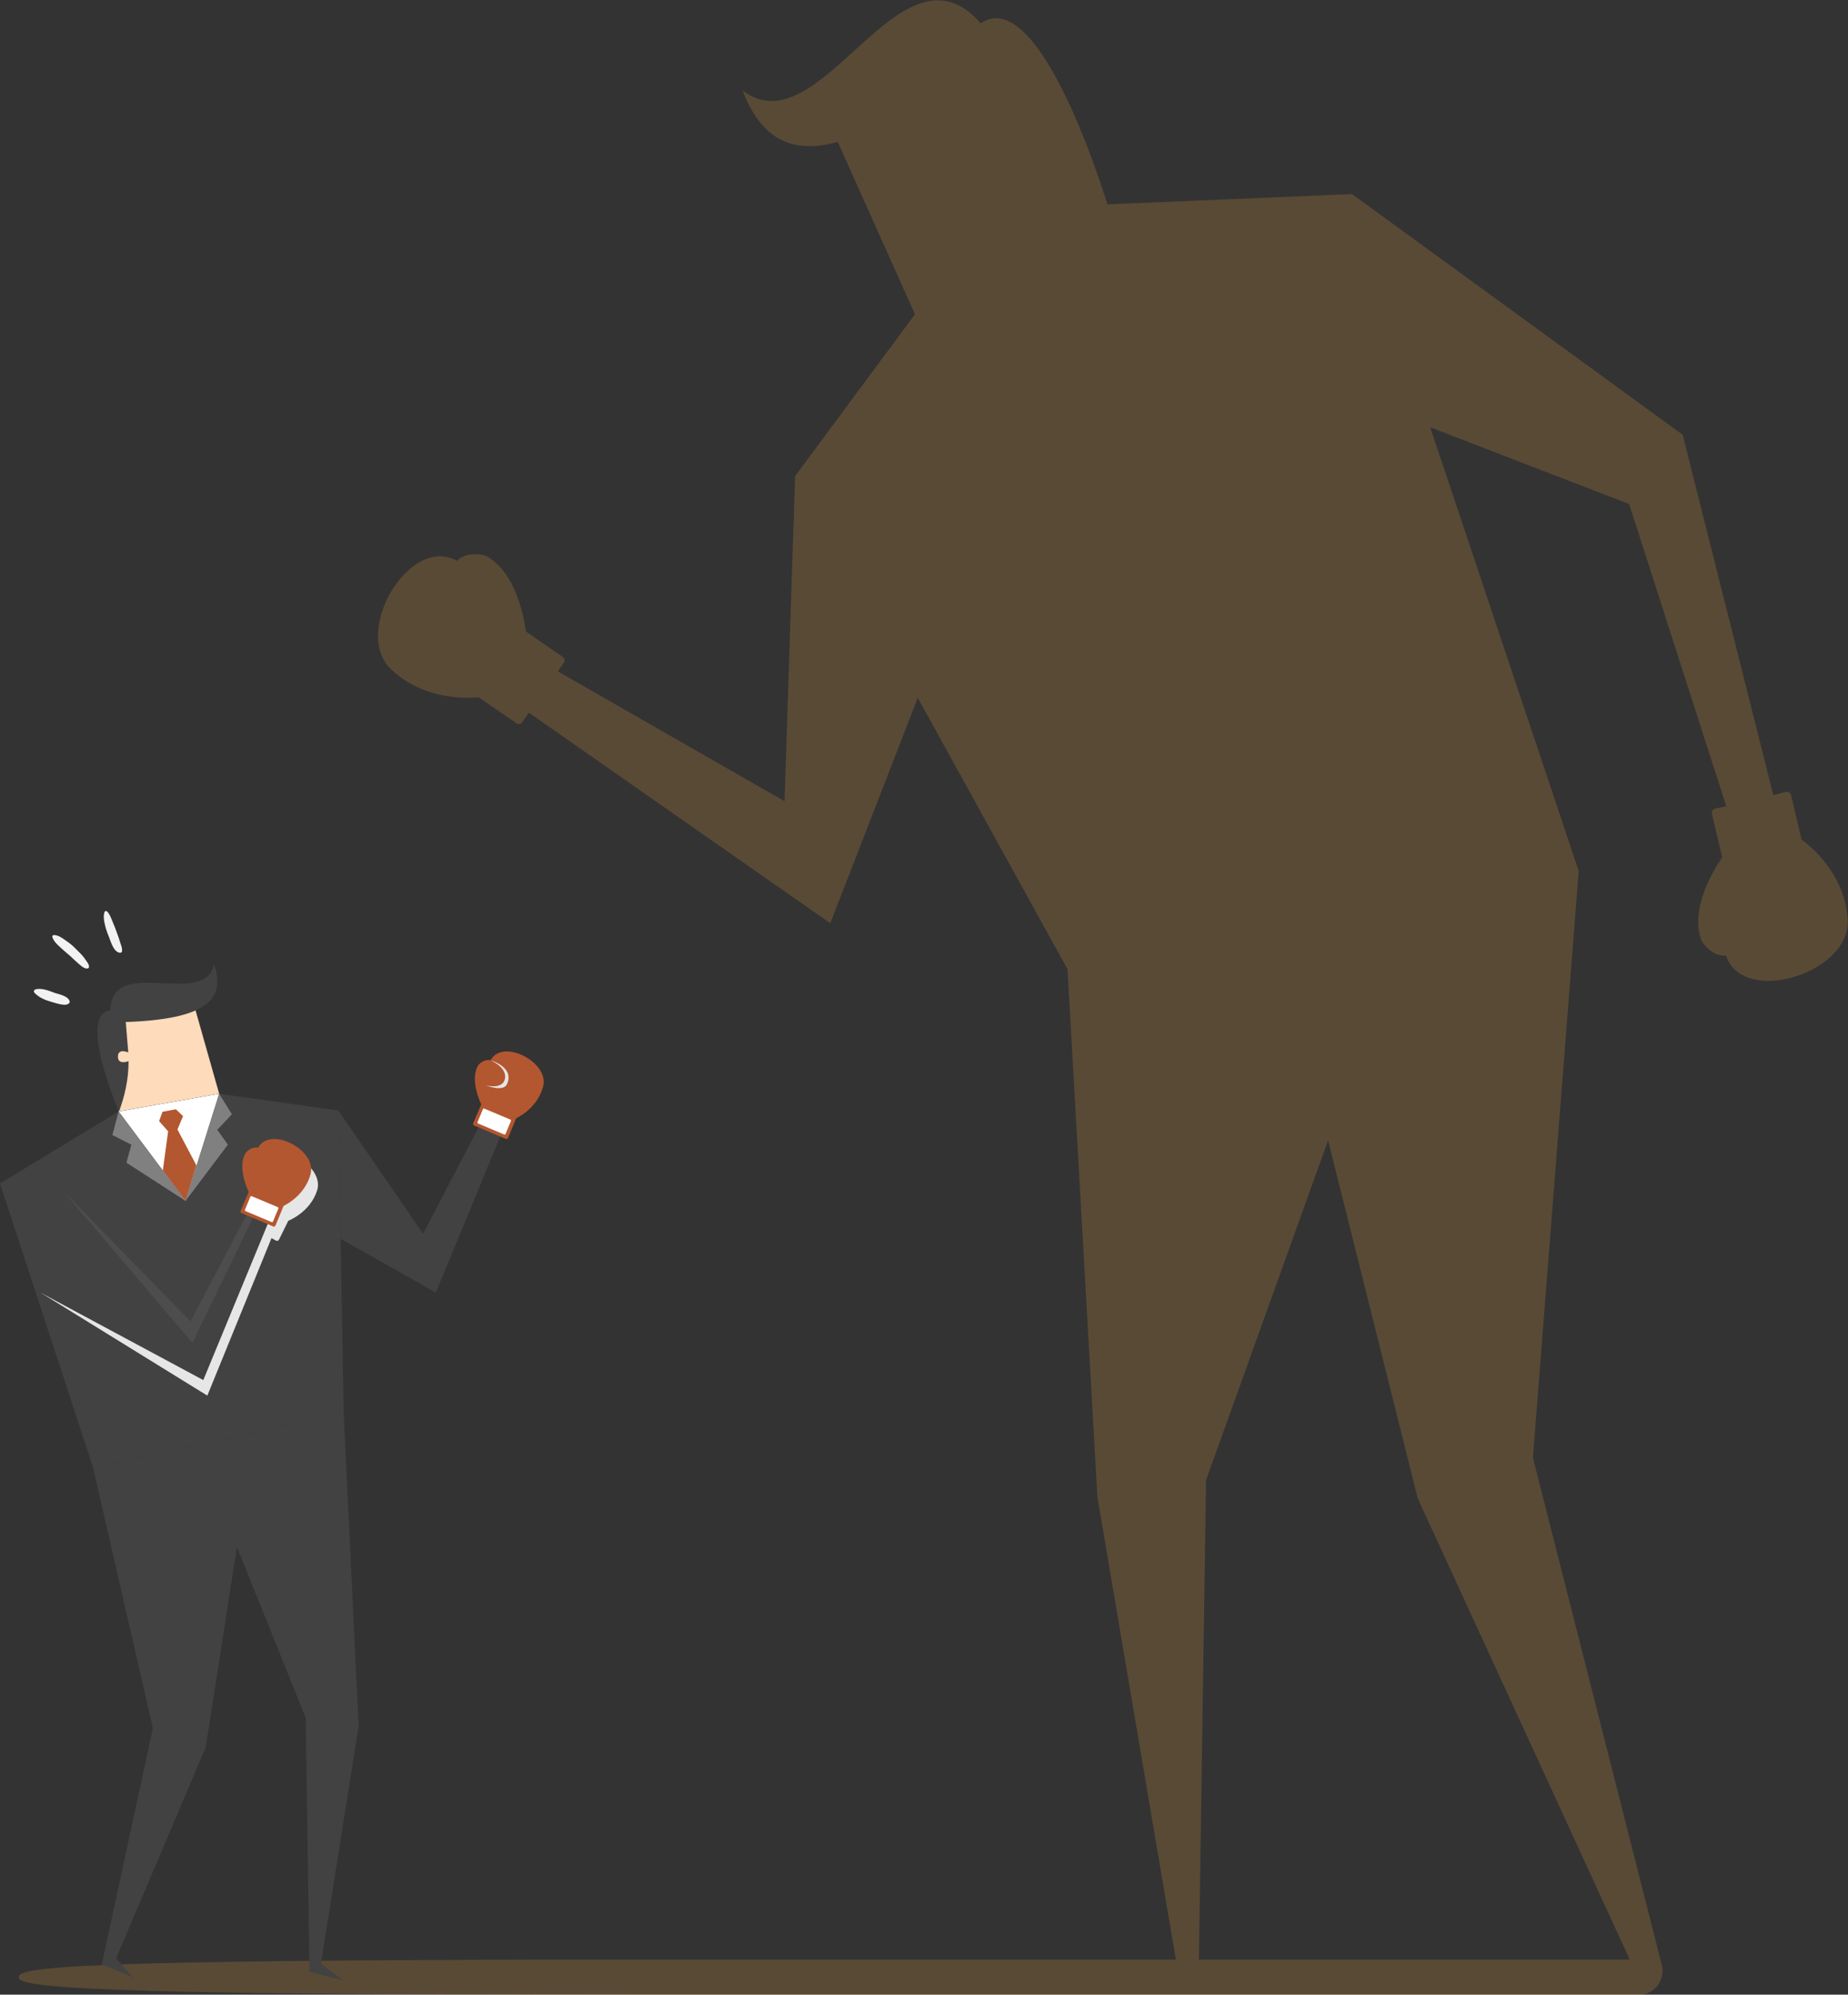 <svg width="367" height="396" viewBox="0 0 367 396" fill="none" xmlns="http://www.w3.org/2000/svg">
<rect x="0" y="0" width="367" height="396" fill="#333333" stroke="none"/>
<g clip-path="url(#clip0)">
<path opacity="0.2" d="M366.938 182.433C366.258 172.383 357.787 166.711 357.787 166.711L355.685 157.833C355.562 157.401 355.129 157.093 354.634 157.216L352.161 157.833L334.17 86.315L268.51 38.533L219.915 40.568C219.915 40.568 206.746 -3.514 194.752 4.624C178.801 -13.687 162.973 29.902 147.455 17.941C150.917 26.943 156.605 30.889 166.374 28.176L181.706 62.393L157.903 94.515L155.801 159.066L110.792 133.295L111.967 131.569C112.214 131.199 112.152 130.644 111.719 130.397L104.424 125.342C104.424 125.342 103.311 114.429 96.943 110.606C95.459 109.743 92.306 109.682 90.76 111.346C81.301 106.044 69.863 125.465 77.653 132.863C84.948 139.83 95.026 138.412 95.026 138.412L102.569 143.591C102.94 143.838 103.496 143.776 103.744 143.344L105.042 141.495L164.89 183.296L182.263 138.535L212.001 192.421L217.937 297.17L233.517 389.033H126.187C12.797 389.033 3.709 390.575 3.709 392.548C3.709 394.459 14.714 396.062 126.187 396.062H325.39C328.482 396.062 330.769 393.164 330.027 390.143L304.431 289.401L313.52 172.938L284.029 84.835L323.536 100.064L342.825 160.052L340.6 160.546C340.167 160.669 339.858 161.101 339.981 161.594L342.022 170.225C342.022 170.225 335.53 179.042 337.694 186.132C338.188 187.796 340.476 189.954 342.764 189.708C346.164 199.881 367.741 193.16 366.938 182.433ZM323.659 389.033H238.092L239.514 293.84L263.75 226.392L281.556 297.478L323.659 389.033Z" fill="#F0A744"/>
<path d="M21.949 200.805L23.557 220.658L43.527 217.143L38.024 197.723L21.949 200.805Z" fill="#FDDBBB"/>
<path d="M24.977 202.901L25.472 208.944C25.472 208.944 23.617 208.08 23.431 209.56C23.246 211.595 25.534 210.67 25.534 210.67C25.534 214.431 24.73 217.698 23.617 220.719C23.617 220.719 15.271 201.298 21.886 200.62C22.133 189.461 40.557 200.25 42.536 191.496C44.885 198.462 40.928 202.347 24.977 202.901Z" fill="#424242"/>
<path d="M0 234.961L23.556 220.658L43.526 217.143L67.205 220.473L68.256 280.462L18.486 291.374L0 234.961Z" fill="#424242"/>
<path d="M23.555 220.658L36.847 238.414L43.525 217.143L23.555 220.658Z" fill="white"/>
<path d="M34.932 220.226L32.274 220.719L31.594 222.569L33.387 224.603L32.336 232.372L36.849 238.414L39.013 231.385L35.242 224.234L36.354 221.582L34.932 220.226Z" fill="#B35730"/>
<path d="M67.205 220.473L84.022 244.949L95.274 223.37L99.54 225.158L86.557 256.602L67.638 245.936L67.205 220.473Z" fill="#424242"/>
<path d="M18.486 291.374L30.357 343.101L20.218 389.958L26.462 392.609L23.061 388.787L40.867 346.862L47.05 307.096L60.714 341.067L61.456 391.499L68.133 393.164L63.743 389.835L71.224 342.67L68.256 280.461L18.486 291.374Z" fill="#424242"/>
<path d="M36.848 238.414L45.256 227.255L43.154 224.295L46.06 221.213L43.525 217.143L36.848 238.414Z" fill="#808080"/>
<path d="M36.849 238.414L25.102 230.83L26.092 227.255L22.32 225.343L23.557 220.658L36.849 238.414Z" fill="#808080"/>
<path d="M93.977 223.001L95.584 219.24C95.584 219.24 93.296 214.739 94.842 211.718C95.213 210.978 96.388 210.238 97.439 210.485C99.788 206.107 109 210.793 107.888 215.602C106.775 220.103 102.509 222.014 102.509 222.014L100.901 225.898C100.839 226.083 100.592 226.207 100.407 226.083L94.286 223.494C93.977 223.432 93.915 223.185 93.977 223.001Z" fill="#B35730"/>
<path d="M101.334 222.261L96.203 220.103C96.079 220.041 95.894 220.103 95.894 220.226L94.843 222.754C94.781 222.877 94.843 223.062 94.966 223.062L100.098 225.22C100.221 225.282 100.407 225.22 100.407 225.097L101.458 222.569C101.52 222.446 101.458 222.322 101.334 222.261Z" fill="white"/>
<path d="M97.377 210.485C97.377 210.485 101.149 212.026 100.159 214.554C99.418 216.28 96.512 215.479 96.512 215.479C96.512 215.479 99.85 216.835 100.654 215.294C102.323 211.841 97.377 210.485 97.377 210.485Z" fill="#E6E6E6"/>
<path d="M52.861 230.522C51.872 230.152 50.635 230.892 50.203 231.57C48.471 234.53 50.512 239.154 50.512 239.154L48.719 242.791C48.595 242.976 48.719 243.223 48.904 243.346L49.77 243.778L37.466 264.123L8.223 256.725L41.176 277.071L53.912 245.812L54.84 246.306C55.025 246.429 55.272 246.306 55.396 246.121L57.251 242.36C57.251 242.36 61.641 240.695 63.001 236.256C64.423 231.509 55.458 226.268 52.861 230.522Z" fill="#E6E6E6"/>
<path d="M12.427 236.318L37.837 262.335L49.152 240.818L53.356 242.545L40.372 273.988L8.223 256.725L12.427 236.318Z" fill="#424242"/>
<path d="M12.428 236.318L37.838 262.335L49.153 240.818L50.451 241.312L38.209 266.59L12.428 236.318Z" fill="#4D4D4D"/>
<path d="M47.791 240.387L49.399 236.626C49.399 236.626 47.111 232.125 48.657 229.104C49.028 228.364 50.202 227.625 51.253 227.871C53.603 223.494 62.815 228.179 61.702 232.988C60.589 237.489 56.323 239.4 56.323 239.4L54.716 243.285C54.654 243.469 54.407 243.593 54.221 243.469L48.1 240.88C47.791 240.818 47.729 240.572 47.791 240.387Z" fill="#B35730"/>
<path d="M55.149 239.647L50.017 237.489C49.894 237.427 49.708 237.489 49.708 237.612L48.657 240.14C48.595 240.263 48.657 240.448 48.781 240.448L53.912 242.606C54.036 242.668 54.221 242.606 54.221 242.483L55.273 239.955C55.334 239.832 55.273 239.709 55.149 239.647Z" fill="white"/>
<path d="M24.237 188.844C24.299 188.351 24.113 187.796 23.928 187.303C23.742 186.625 23.495 185.947 23.247 185.269C23 184.529 22.691 183.789 22.382 183.049C22.073 182.309 21.826 181.508 21.269 180.953C21.145 180.83 20.898 180.83 20.774 181.014C20.527 181.693 20.589 182.556 20.774 183.296C20.96 184.22 21.269 185.145 21.64 186.008C22.011 186.933 22.567 189.091 23.866 189.153C24.051 189.153 24.237 189.029 24.237 188.844Z" fill="#F2F2F2"/>
<path d="M17.684 191.927C17.684 191.372 17.19 190.879 16.881 190.386C16.386 189.646 15.706 189.029 15.088 188.413C14.469 187.735 13.727 187.18 12.924 186.625C12.244 186.132 11.502 185.638 10.698 185.638C10.451 185.638 10.327 185.823 10.389 186.008C10.636 186.81 11.254 187.426 11.873 187.981C12.553 188.598 13.233 189.214 13.975 189.831C14.655 190.447 15.273 191.064 15.953 191.619C16.386 191.989 16.942 192.42 17.499 192.235C17.622 192.174 17.684 192.05 17.684 191.927Z" fill="#F2F2F2"/>
<path d="M13.541 199.079C13.603 199.079 13.603 199.079 13.541 199.079C13.726 199.202 13.85 199.079 13.85 198.956C13.788 197.846 11.872 197.414 11.006 197.168C9.831 196.736 8.224 196.058 7.049 196.428C6.802 196.489 6.616 196.798 6.802 197.044C7.729 198.092 9.089 198.586 10.388 198.956C11.13 199.141 13.232 199.942 13.788 199.079C13.726 199.017 13.603 198.956 13.541 198.894C13.541 198.894 13.541 198.956 13.479 198.956C13.541 199.017 13.541 199.017 13.541 199.079Z" fill="#F2F2F2"/>
</g>
<defs>
<clipPath id="clip0">
<rect width="367" height="396" fill="white"/>
</clipPath>
</defs>
</svg>

